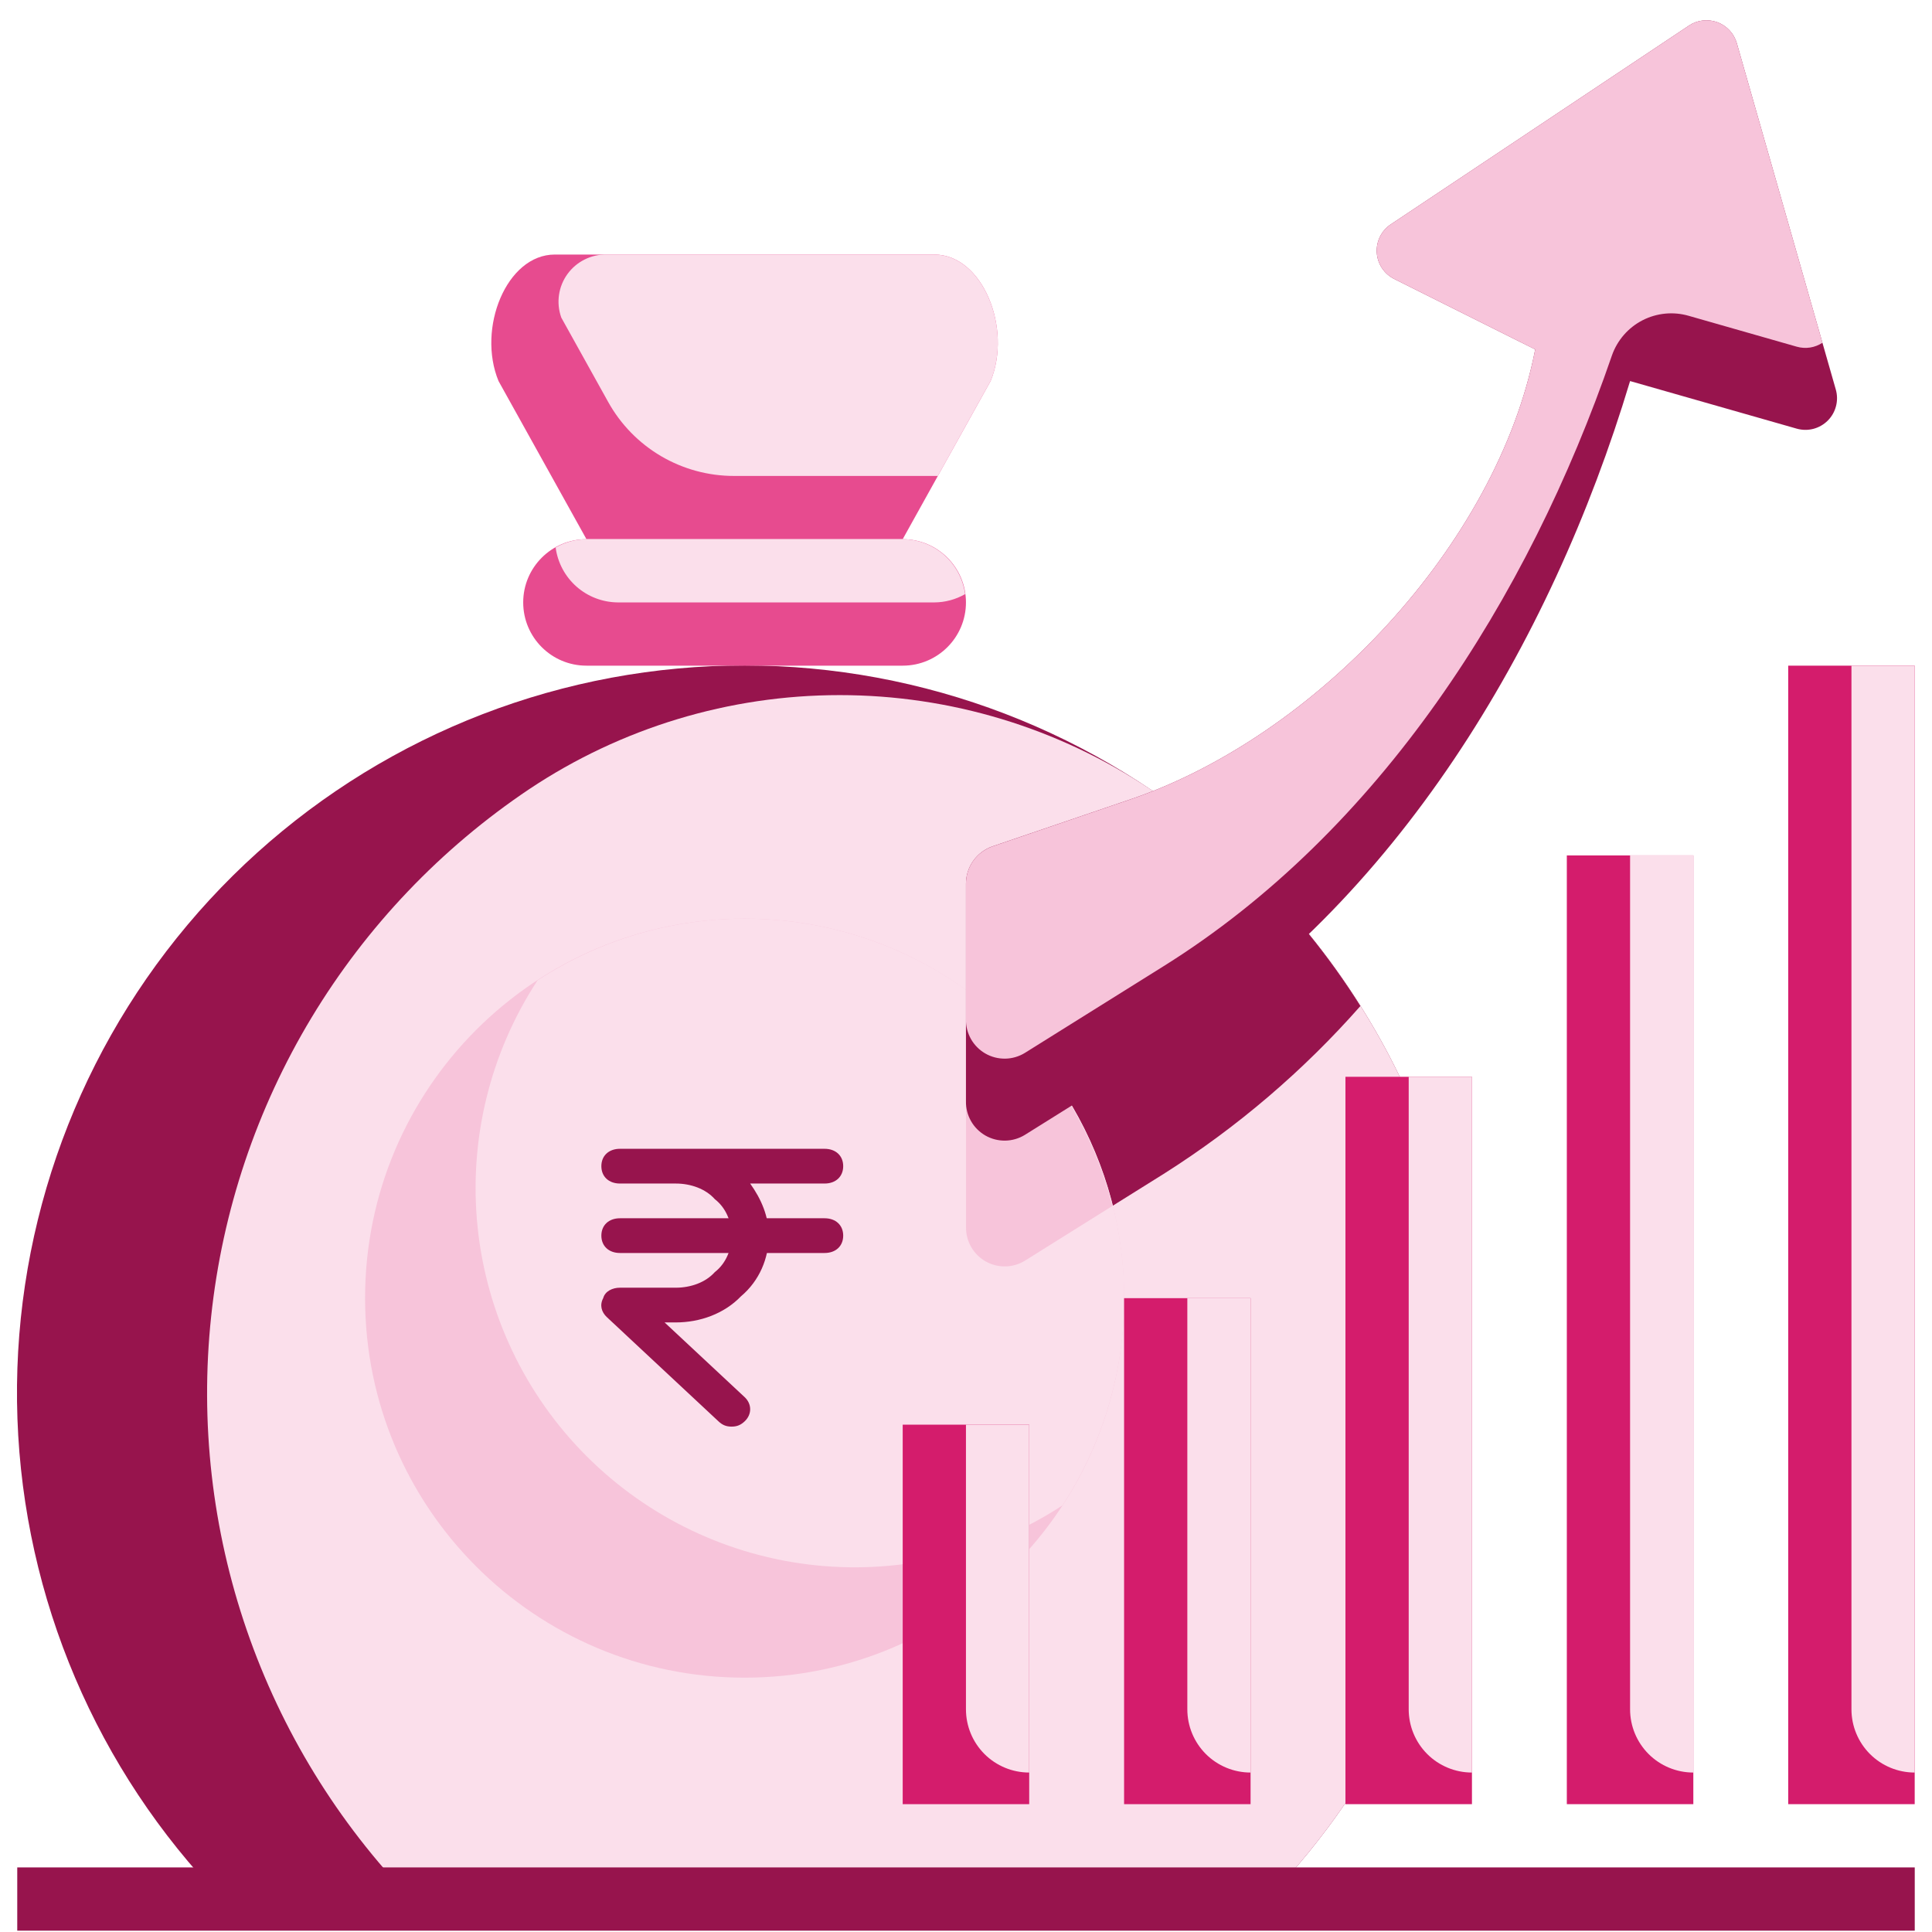 <svg width="84" height="84" viewBox="0 0 84 84" fill="none" xmlns="http://www.w3.org/2000/svg">
<path d="M9.654 82.568C4.206 76.947 1.037 69.505 0.758 61.682C0.48 53.859 3.113 46.211 8.148 40.217C13.183 34.223 20.262 30.309 28.015 29.233C35.769 28.157 43.646 29.994 50.123 34.39L56.906 40.609C58.462 42.518 59.789 44.601 60.861 46.818L58.498 78.394C57.483 79.879 56.344 81.276 55.093 82.568H9.654Z" fill="#97144D"/>
<path d="M60.862 46.818C59.79 44.602 58.463 42.518 56.907 40.61L50.124 34.39L50.005 34.308C46.008 31.644 41.312 30.222 36.509 30.222C31.706 30.222 27.01 31.644 23.014 34.308C19.17 36.886 15.939 40.276 13.548 44.239C11.158 48.203 9.667 52.642 9.18 57.244C8.692 61.847 9.221 66.5 10.729 70.876C12.237 75.251 14.687 79.243 17.905 82.568H55.094C56.345 81.276 57.484 79.88 58.499 78.395L60.862 46.818Z" fill="#FBDFEB"/>
<path d="M59.149 43.74C58.465 42.652 57.716 41.607 56.906 40.61L53.871 37.827C52.411 38.825 50.827 39.628 49.159 40.218L43.148 42.267C42.81 42.385 42.517 42.606 42.311 42.899C42.105 43.192 41.995 43.542 41.998 43.901V53.347C41.992 53.648 42.067 53.946 42.216 54.208C42.364 54.471 42.581 54.688 42.842 54.839C43.104 54.989 43.401 55.066 43.702 55.061C44.004 55.057 44.299 54.971 44.556 54.814L50.596 51.038C53.779 49.023 56.658 46.566 59.149 43.74Z" fill="#97144D"/>
<path d="M39.248 23.442H25.498C23.979 23.442 22.748 24.674 22.748 26.192C22.748 27.711 23.979 28.942 25.498 28.942H39.248C40.767 28.942 41.998 27.711 41.998 26.192C41.998 24.674 40.767 23.442 39.248 23.442Z" fill="#E74B8F"/>
<path d="M32.373 72.942C41.486 72.942 48.873 65.555 48.873 56.442C48.873 47.33 41.486 39.942 32.373 39.942C23.26 39.942 15.873 47.33 15.873 56.442C15.873 65.555 23.26 72.942 32.373 72.942Z" fill="#F7C4DA"/>
<path d="M32.374 39.942C29.175 39.94 26.046 40.873 23.37 42.626C21.296 45.795 20.376 49.582 20.765 53.35C21.154 57.118 22.828 60.637 25.507 63.315C28.185 65.993 31.704 67.668 35.472 68.057C39.24 68.446 43.026 67.526 46.196 65.451C47.822 62.963 48.746 60.08 48.868 57.109C48.991 54.138 48.308 51.19 46.891 48.575C45.475 45.961 43.378 43.779 40.822 42.259C38.267 40.739 35.347 39.939 32.374 39.942Z" fill="#FBDFEB"/>
<path d="M25.498 23.442L21.675 16.567C20.733 14.282 22.017 11.067 24.123 11.067H40.623C42.728 11.067 44.012 14.282 43.07 16.567L39.248 23.442H25.498Z" fill="#E74B8F"/>
<path d="M83.25 81.192H0.75V83.942H83.25V81.192Z" fill="#97144D"/>
<path d="M54.373 56.442H48.873V78.442H54.373V56.442Z" fill="#D41C6C"/>
<path d="M63.998 46.817H58.498V78.442H63.998V46.817Z" fill="#D41C6C"/>
<path d="M73.623 37.192H68.123V78.442H73.623V37.192Z" fill="#D41C6C"/>
<path d="M48.362 52.434C47.433 48.728 45.246 45.46 42.174 43.188C42.066 43.411 42.008 43.654 42.002 43.901V53.347C41.996 53.648 42.071 53.946 42.22 54.209C42.368 54.471 42.585 54.689 42.846 54.839C43.108 54.989 43.405 55.066 43.706 55.061C44.008 55.057 44.303 54.972 44.56 54.814L48.362 52.434Z" fill="#F7C4DA"/>
<path d="M83.248 28.942H77.748V78.442H83.248V28.942Z" fill="#D41C6C"/>
<path d="M44.748 61.942H39.248V78.442H44.748V61.942Z" fill="#D41C6C"/>
<path d="M25.497 23.442C25.027 23.445 24.566 23.57 24.158 23.804C24.246 24.463 24.569 25.068 25.068 25.507C25.567 25.946 26.208 26.189 26.872 26.192H40.623C41.093 26.19 41.554 26.065 41.962 25.831C41.874 25.172 41.551 24.567 41.052 24.128C40.553 23.689 39.912 23.445 39.248 23.442H25.497Z" fill="#FBDFEB"/>
<path d="M43.07 16.568C44.012 14.283 42.728 11.068 40.623 11.068H26.374C26.043 11.061 25.716 11.134 25.42 11.282C25.124 11.429 24.868 11.646 24.674 11.913C24.479 12.181 24.353 12.491 24.305 12.819C24.257 13.146 24.289 13.479 24.398 13.792L24.409 13.818L26.445 17.481C26.987 18.455 27.78 19.267 28.741 19.832C29.702 20.396 30.797 20.694 31.912 20.693H40.777L43.07 16.568Z" fill="#FBDFEB"/>
<path d="M41.998 61.942V74.317C41.998 75.047 42.288 75.746 42.803 76.262C43.319 76.778 44.019 77.067 44.748 77.067V61.942H41.998Z" fill="#FBDFEB"/>
<path d="M51.623 56.442V74.317C51.623 75.047 51.913 75.746 52.428 76.262C52.944 76.778 53.644 77.067 54.373 77.067V56.442H51.623Z" fill="#FBDFEB"/>
<path d="M61.248 46.817V74.317C61.248 75.047 61.538 75.746 62.053 76.262C62.569 76.778 63.269 77.067 63.998 77.067V46.817H61.248Z" fill="#FBDFEB"/>
<path d="M70.873 37.192V74.317C70.873 75.047 71.163 75.746 71.678 76.262C72.194 76.778 72.894 77.067 73.623 77.067V37.192H70.873Z" fill="#FBDFEB"/>
<path d="M80.498 28.942V74.317C80.498 75.047 80.788 75.746 81.303 76.262C81.819 76.778 82.519 77.067 83.248 77.067V28.942H80.498Z" fill="#FBDFEB"/>
<path d="M79.818 16.938C79.885 17.173 79.888 17.423 79.826 17.66C79.765 17.897 79.641 18.114 79.468 18.287C79.294 18.46 79.078 18.584 78.841 18.646C78.603 18.707 78.354 18.704 78.118 18.637L70.873 16.568C67.408 28.086 60.652 39.285 50.596 45.569L44.556 49.345C44.299 49.502 44.004 49.588 43.702 49.592C43.401 49.596 43.104 49.52 42.842 49.37C42.581 49.219 42.364 49.002 42.216 48.739C42.067 48.477 41.992 48.179 41.998 47.878V38.43C41.996 38.072 42.106 37.723 42.312 37.431C42.518 37.138 42.81 36.917 43.148 36.799L49.159 34.751C57.203 32.01 65.086 23.696 66.748 15.193L60.617 12.128C60.402 12.02 60.218 11.858 60.085 11.657C59.952 11.456 59.874 11.223 59.86 10.983C59.845 10.742 59.893 10.502 60 10.286C60.108 10.07 60.27 9.887 60.47 9.753L73.43 1.113C73.61 0.993 73.816 0.917 74.03 0.891C74.245 0.866 74.463 0.892 74.666 0.966C74.869 1.041 75.052 1.162 75.199 1.321C75.347 1.479 75.454 1.67 75.514 1.879L79.818 16.938Z" fill="#97144D"/>
<path d="M44.556 45.781L50.596 42.005C59.937 36.168 66.431 26.088 70.085 15.451C70.317 14.792 70.792 14.246 71.413 13.926C72.034 13.607 72.754 13.537 73.425 13.732L78.118 15.073C78.306 15.127 78.503 15.14 78.697 15.111C78.89 15.081 79.074 15.01 79.237 14.902L75.514 1.879C75.454 1.67 75.347 1.479 75.199 1.321C75.052 1.162 74.869 1.041 74.666 0.966C74.463 0.892 74.245 0.866 74.03 0.891C73.815 0.917 73.61 0.993 73.43 1.113L60.47 9.753C60.27 9.887 60.108 10.07 60 10.286C59.893 10.502 59.845 10.742 59.86 10.983C59.874 11.223 59.952 11.456 60.085 11.657C60.218 11.858 60.402 12.02 60.617 12.128L66.748 15.193C65.086 23.696 57.203 32.01 49.159 34.752L43.148 36.801C42.81 36.919 42.518 37.139 42.312 37.431C42.106 37.724 41.996 38.073 41.998 38.43V44.315C41.992 44.617 42.068 44.914 42.216 45.176C42.365 45.438 42.581 45.656 42.843 45.806C43.104 45.956 43.401 46.032 43.703 46.028C44.004 46.024 44.299 45.938 44.556 45.781Z" fill="#F7C4DA"/>
<path d="M31.808 62.027C31.565 62.027 31.403 61.951 31.241 61.8L26.389 57.271C26.146 57.044 26.065 56.742 26.227 56.44C26.308 56.138 26.631 55.987 26.955 55.987H29.381C30.028 55.987 30.675 55.761 31.08 55.308C31.565 54.931 31.808 54.327 31.808 53.723C31.808 53.119 31.565 52.515 31.08 52.138C30.675 51.684 30.028 51.458 29.381 51.458H26.955C26.469 51.458 26.146 51.156 26.146 50.703C26.146 50.25 26.469 49.948 26.955 49.948H35.852C36.337 49.948 36.661 50.25 36.661 50.703C36.661 51.156 36.337 51.458 35.852 51.458H32.616C33.102 52.138 33.425 52.892 33.425 53.723C33.425 54.704 33.021 55.685 32.212 56.365C31.484 57.12 30.433 57.497 29.381 57.497H28.896L32.374 60.743C32.697 61.045 32.697 61.498 32.374 61.8C32.212 61.951 32.05 62.027 31.808 62.027Z" fill="#97144D"/>
<path d="M35.852 54.478H26.955C26.47 54.478 26.146 54.176 26.146 53.723C26.146 53.27 26.47 52.968 26.955 52.968H35.852C36.338 52.968 36.661 53.27 36.661 53.723C36.661 54.176 36.338 54.478 35.852 54.478Z" fill="#97144D"/>
</svg>
